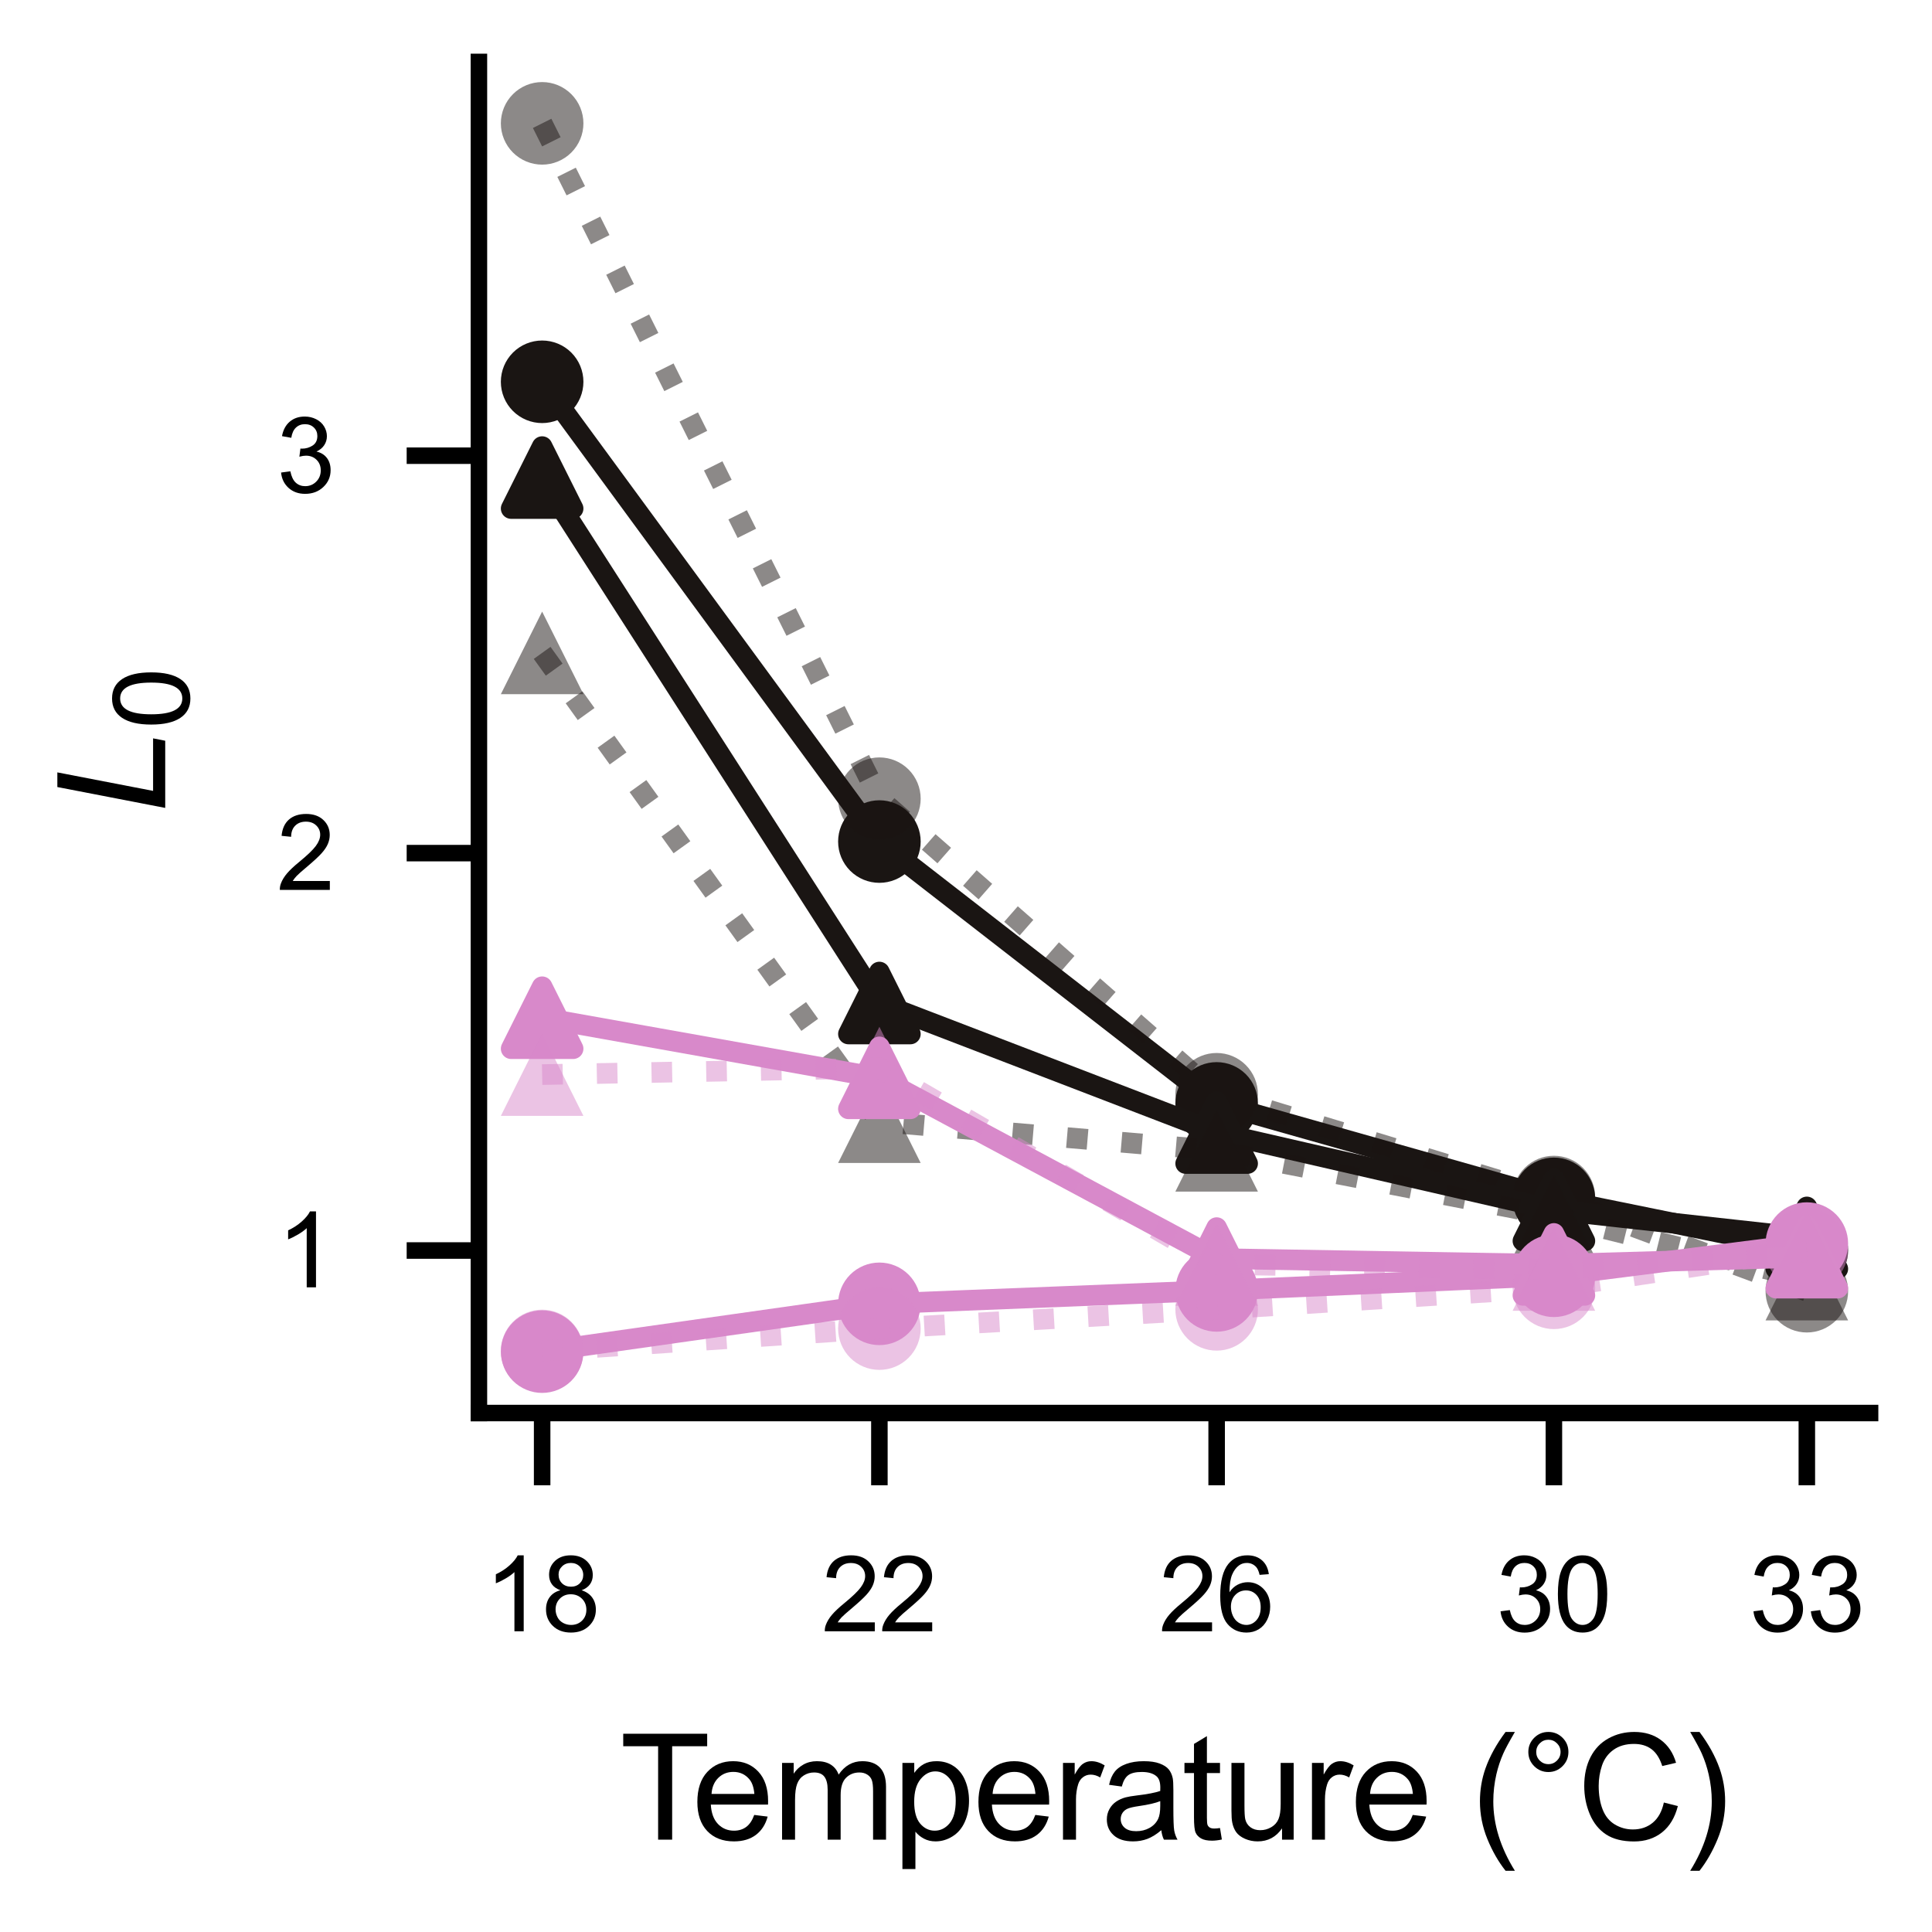 <?xml version="1.0" encoding="utf-8" standalone="no"?>
<!DOCTYPE svg PUBLIC "-//W3C//DTD SVG 1.1//EN"
  "http://www.w3.org/Graphics/SVG/1.1/DTD/svg11.dtd">
<svg xmlns:xlink="http://www.w3.org/1999/xlink" width="93.6pt" height="93.6pt" viewBox="0 0 93.6 93.6" xmlns="http://www.w3.org/2000/svg" version="1.1">
 <defs>
  <style type="text/css">*{stroke-linejoin: round; stroke-linecap: butt}</style>
 </defs>
 <g id="figure_1">
  <g id="patch_1">
   <path d="M 0 93.6 
L 93.6 93.6 
L 93.6 0 
L 0 0 
L 0 93.6 
z
" style="fill: none"/>
  </g>
  <g id="axes_1">
   <g id="patch_2">
    <path d="M 23.202 68.458 
L 90.6 68.458 
L 90.6 3 
L 23.202 3 
L 23.202 68.458 
z
" style="fill: none"/>
   </g>
   <g id="line2d_1">
    <path d="M 26.265 18.497 
L 42.604 40.771 
L 58.943 53.457 
L 75.282 58.081 
L 87.536 60.572 
" clip-path="url(#p386862319a)" style="fill: none; stroke: #1a1513; stroke-linecap: square"/>
    <defs>
     <path id="m670fb62031" d="M 0 1.5 
C 0.398 1.5 0.779 1.342 1.061 1.061 
C 1.342 0.779 1.5 0.398 1.5 0 
C 1.5 -0.398 1.342 -0.779 1.061 -1.061 
C 0.779 -1.342 0.398 -1.5 0 -1.5 
C -0.398 -1.5 -0.779 -1.342 -1.061 -1.061 
C -1.342 -0.779 -1.5 -0.398 -1.5 0 
C -1.5 0.398 -1.342 0.779 -1.061 1.061 
C -0.779 1.342 -0.398 1.5 0 1.5 
z
" style="stroke: #1a1513"/>
    </defs>
    <g clip-path="url(#p386862319a)">
     <use xlink:href="#m670fb62031" x="26.265" y="18.497" style="fill: #1a1513; stroke: #1a1513"/>
     <use xlink:href="#m670fb62031" x="42.604" y="40.771" style="fill: #1a1513; stroke: #1a1513"/>
     <use xlink:href="#m670fb62031" x="58.943" y="53.457" style="fill: #1a1513; stroke: #1a1513"/>
     <use xlink:href="#m670fb62031" x="75.282" y="58.081" style="fill: #1a1513; stroke: #1a1513"/>
     <use xlink:href="#m670fb62031" x="87.536" y="60.572" style="fill: #1a1513; stroke: #1a1513"/>
    </g>
   </g>
   <g id="line2d_2">
    <path d="M 26.265 5.976 
L 42.604 38.695 
L 58.943 53.014 
L 75.282 57.994 
L 87.536 62.555 
" clip-path="url(#p386862319a)" style="fill: none; stroke-dasharray: 1,1.65; stroke-dashoffset: 0; stroke: #1a1513; stroke-opacity: 0.5"/>
    <defs>
     <path id="mca8108b6da" d="M 0 2 
C 0.53 2 1.039 1.789 1.414 1.414 
C 1.789 1.039 2 0.53 2 0 
C 2 -0.53 1.789 -1.039 1.414 -1.414 
C 1.039 -1.789 0.53 -2 0 -2 
C -0.53 -2 -1.039 -1.789 -1.414 -1.414 
C -1.789 -1.039 -2 -0.53 -2 0 
C -2 0.53 -1.789 1.039 -1.414 1.414 
C -1.039 1.789 -0.53 2 0 2 
z
"/>
    </defs>
    <g clip-path="url(#p386862319a)">
     <use xlink:href="#mca8108b6da" x="26.265" y="5.976" style="fill: #1a1513; fill-opacity: 0.5"/>
     <use xlink:href="#mca8108b6da" x="42.604" y="38.695" style="fill: #1a1513; fill-opacity: 0.5"/>
     <use xlink:href="#mca8108b6da" x="58.943" y="53.014" style="fill: #1a1513; fill-opacity: 0.5"/>
     <use xlink:href="#mca8108b6da" x="75.282" y="57.994" style="fill: #1a1513; fill-opacity: 0.5"/>
     <use xlink:href="#mca8108b6da" x="87.536" y="62.555" style="fill: #1a1513; fill-opacity: 0.5"/>
    </g>
   </g>
   <g id="line2d_3">
    <path d="M 26.265 23.137 
L 42.604 48.593 
L 58.943 54.869 
L 75.282 58.621 
L 87.536 59.973 
" clip-path="url(#p386862319a)" style="fill: none; stroke: #1a1513; stroke-linecap: square"/>
    <defs>
     <path id="mb7b918a9e5" d="M 0 -1.5 
L -1.5 1.5 
L 1.5 1.5 
z
" style="stroke: #1a1513; stroke-linejoin: miter"/>
    </defs>
    <g clip-path="url(#p386862319a)">
     <use xlink:href="#mb7b918a9e5" x="26.265" y="23.137" style="fill: #1a1513; stroke: #1a1513; stroke-linejoin: miter"/>
     <use xlink:href="#mb7b918a9e5" x="42.604" y="48.593" style="fill: #1a1513; stroke: #1a1513; stroke-linejoin: miter"/>
     <use xlink:href="#mb7b918a9e5" x="58.943" y="54.869" style="fill: #1a1513; stroke: #1a1513; stroke-linejoin: miter"/>
     <use xlink:href="#mb7b918a9e5" x="75.282" y="58.621" style="fill: #1a1513; stroke: #1a1513; stroke-linejoin: miter"/>
     <use xlink:href="#mb7b918a9e5" x="87.536" y="59.973" style="fill: #1a1513; stroke: #1a1513; stroke-linejoin: miter"/>
    </g>
   </g>
   <g id="line2d_4">
    <path d="M 26.265 31.63 
L 42.604 54.343 
L 58.943 55.729 
L 75.282 58.914 
L 87.536 61.969 
" clip-path="url(#p386862319a)" style="fill: none; stroke-dasharray: 1,1.65; stroke-dashoffset: 0; stroke: #1a1513; stroke-opacity: 0.5"/>
    <defs>
     <path id="mf6791fa615" d="M 0 -2 
L -2 2 
L 2 2 
z
"/>
    </defs>
    <g clip-path="url(#p386862319a)">
     <use xlink:href="#mf6791fa615" x="26.265" y="31.63" style="fill: #1a1513; fill-opacity: 0.5"/>
     <use xlink:href="#mf6791fa615" x="42.604" y="54.343" style="fill: #1a1513; fill-opacity: 0.5"/>
     <use xlink:href="#mf6791fa615" x="58.943" y="55.729" style="fill: #1a1513; fill-opacity: 0.5"/>
     <use xlink:href="#mf6791fa615" x="75.282" y="58.914" style="fill: #1a1513; fill-opacity: 0.5"/>
     <use xlink:href="#mf6791fa615" x="87.536" y="61.969" style="fill: #1a1513; fill-opacity: 0.5"/>
    </g>
   </g>
   <g id="matplotlib.axis_1">
    <g id="xtick_1">
     <g id="line2d_5">
      <defs>
       <path id="mcad9464730" d="M 0 0 
L 0 3.5 
" style="stroke: #000000; stroke-width: 0.8"/>
      </defs>
      <g>
       <use xlink:href="#mcad9464730" x="26.265" y="68.458" style="stroke: #000000; stroke-width: 0.8"/>
      </g>
     </g>
     <g id="text_1">
      <!-- $\mathdefault{18}$ -->
      <g transform="translate(23.465 79.037) scale(0.05 -0.05)">
       <defs>
        <path id="ArialMT-31" d="M 2384 0 
L 1822 0 
L 1822 3584 
Q 1619 3391 1289 3197 
Q 959 3003 697 2906 
L 697 3450 
Q 1169 3672 1522 3987 
Q 1875 4303 2022 4600 
L 2384 4600 
L 2384 0 
z
" transform="scale(0.016)"/>
        <path id="ArialMT-38" d="M 1131 2484 
Q 781 2613 612 2850 
Q 444 3088 444 3419 
Q 444 3919 803 4259 
Q 1163 4600 1759 4600 
Q 2359 4600 2725 4251 
Q 3091 3903 3091 3403 
Q 3091 3084 2923 2848 
Q 2756 2613 2416 2484 
Q 2838 2347 3058 2040 
Q 3278 1734 3278 1309 
Q 3278 722 2862 322 
Q 2447 -78 1769 -78 
Q 1091 -78 675 323 
Q 259 725 259 1325 
Q 259 1772 486 2073 
Q 713 2375 1131 2484 
z
M 1019 3438 
Q 1019 3113 1228 2906 
Q 1438 2700 1772 2700 
Q 2097 2700 2305 2904 
Q 2513 3109 2513 3406 
Q 2513 3716 2298 3927 
Q 2084 4138 1766 4138 
Q 1444 4138 1231 3931 
Q 1019 3725 1019 3438 
z
M 838 1322 
Q 838 1081 952 856 
Q 1066 631 1291 507 
Q 1516 384 1775 384 
Q 2178 384 2440 643 
Q 2703 903 2703 1303 
Q 2703 1709 2433 1975 
Q 2163 2241 1756 2241 
Q 1359 2241 1098 1978 
Q 838 1716 838 1322 
z
" transform="scale(0.016)"/>
       </defs>
       <use xlink:href="#ArialMT-31" transform="translate(0 0.125)"/>
       <use xlink:href="#ArialMT-38" transform="translate(55.615 0.125)"/>
      </g>
     </g>
    </g>
    <g id="xtick_2">
     <g id="line2d_6">
      <g>
       <use xlink:href="#mcad9464730" x="42.604" y="68.458" style="stroke: #000000; stroke-width: 0.8"/>
      </g>
     </g>
     <g id="text_2">
      <!-- $\mathdefault{22}$ -->
      <g transform="translate(39.804 79.037) scale(0.05 -0.05)">
       <defs>
        <path id="ArialMT-32" d="M 3222 541 
L 3222 0 
L 194 0 
Q 188 203 259 391 
Q 375 700 629 1000 
Q 884 1300 1366 1694 
Q 2113 2306 2375 2664 
Q 2638 3022 2638 3341 
Q 2638 3675 2398 3904 
Q 2159 4134 1775 4134 
Q 1369 4134 1125 3890 
Q 881 3647 878 3216 
L 300 3275 
Q 359 3922 746 4261 
Q 1134 4600 1788 4600 
Q 2447 4600 2831 4234 
Q 3216 3869 3216 3328 
Q 3216 3053 3103 2787 
Q 2991 2522 2730 2228 
Q 2469 1934 1863 1422 
Q 1356 997 1212 845 
Q 1069 694 975 541 
L 3222 541 
z
" transform="scale(0.016)"/>
       </defs>
       <use xlink:href="#ArialMT-32" transform="translate(0 0.125)"/>
       <use xlink:href="#ArialMT-32" transform="translate(55.615 0.125)"/>
      </g>
     </g>
    </g>
    <g id="xtick_3">
     <g id="line2d_7">
      <g>
       <use xlink:href="#mcad9464730" x="58.943" y="68.458" style="stroke: #000000; stroke-width: 0.8"/>
      </g>
     </g>
     <g id="text_3">
      <!-- $\mathdefault{26}$ -->
      <g transform="translate(56.143 79.037) scale(0.05 -0.05)">
       <defs>
        <path id="ArialMT-36" d="M 3184 3459 
L 2625 3416 
Q 2550 3747 2413 3897 
Q 2184 4138 1850 4138 
Q 1581 4138 1378 3988 
Q 1113 3794 959 3422 
Q 806 3050 800 2363 
Q 1003 2672 1297 2822 
Q 1591 2972 1913 2972 
Q 2475 2972 2870 2558 
Q 3266 2144 3266 1488 
Q 3266 1056 3080 686 
Q 2894 316 2569 119 
Q 2244 -78 1831 -78 
Q 1128 -78 684 439 
Q 241 956 241 2144 
Q 241 3472 731 4075 
Q 1159 4600 1884 4600 
Q 2425 4600 2770 4297 
Q 3116 3994 3184 3459 
z
M 888 1484 
Q 888 1194 1011 928 
Q 1134 663 1356 523 
Q 1578 384 1822 384 
Q 2178 384 2434 671 
Q 2691 959 2691 1453 
Q 2691 1928 2437 2201 
Q 2184 2475 1800 2475 
Q 1419 2475 1153 2201 
Q 888 1928 888 1484 
z
" transform="scale(0.016)"/>
       </defs>
       <use xlink:href="#ArialMT-32" transform="translate(0 0.125)"/>
       <use xlink:href="#ArialMT-36" transform="translate(55.615 0.125)"/>
      </g>
     </g>
    </g>
    <g id="xtick_4">
     <g id="line2d_8">
      <g>
       <use xlink:href="#mcad9464730" x="75.282" y="68.458" style="stroke: #000000; stroke-width: 0.8"/>
      </g>
     </g>
     <g id="text_4">
      <!-- $\mathdefault{30}$ -->
      <g transform="translate(72.482 79.037) scale(0.05 -0.05)">
       <defs>
        <path id="ArialMT-33" d="M 269 1209 
L 831 1284 
Q 928 806 1161 595 
Q 1394 384 1728 384 
Q 2125 384 2398 659 
Q 2672 934 2672 1341 
Q 2672 1728 2419 1979 
Q 2166 2231 1775 2231 
Q 1616 2231 1378 2169 
L 1441 2663 
Q 1497 2656 1531 2656 
Q 1891 2656 2178 2843 
Q 2466 3031 2466 3422 
Q 2466 3731 2256 3934 
Q 2047 4138 1716 4138 
Q 1388 4138 1169 3931 
Q 950 3725 888 3313 
L 325 3413 
Q 428 3978 793 4289 
Q 1159 4600 1703 4600 
Q 2078 4600 2393 4439 
Q 2709 4278 2876 4000 
Q 3044 3722 3044 3409 
Q 3044 3113 2884 2869 
Q 2725 2625 2413 2481 
Q 2819 2388 3044 2092 
Q 3269 1797 3269 1353 
Q 3269 753 2831 336 
Q 2394 -81 1725 -81 
Q 1122 -81 723 278 
Q 325 638 269 1209 
z
" transform="scale(0.016)"/>
        <path id="ArialMT-30" d="M 266 2259 
Q 266 3072 433 3567 
Q 600 4063 929 4331 
Q 1259 4600 1759 4600 
Q 2128 4600 2406 4451 
Q 2684 4303 2865 4023 
Q 3047 3744 3150 3342 
Q 3253 2941 3253 2259 
Q 3253 1453 3087 958 
Q 2922 463 2592 192 
Q 2263 -78 1759 -78 
Q 1097 -78 719 397 
Q 266 969 266 2259 
z
M 844 2259 
Q 844 1131 1108 757 
Q 1372 384 1759 384 
Q 2147 384 2411 759 
Q 2675 1134 2675 2259 
Q 2675 3391 2411 3762 
Q 2147 4134 1753 4134 
Q 1366 4134 1134 3806 
Q 844 3388 844 2259 
z
" transform="scale(0.016)"/>
       </defs>
       <use xlink:href="#ArialMT-33" transform="translate(0 0.125)"/>
       <use xlink:href="#ArialMT-30" transform="translate(55.615 0.125)"/>
      </g>
     </g>
    </g>
    <g id="xtick_5">
     <g id="line2d_9">
      <g>
       <use xlink:href="#mcad9464730" x="87.536" y="68.458" style="stroke: #000000; stroke-width: 0.8"/>
      </g>
     </g>
     <g id="text_5">
      <!-- $\mathdefault{33}$ -->
      <g transform="translate(84.736 79.037) scale(0.05 -0.05)">
       <use xlink:href="#ArialMT-33" transform="translate(0 0.125)"/>
       <use xlink:href="#ArialMT-33" transform="translate(55.615 0.125)"/>
      </g>
     </g>
    </g>
    <g id="text_6">
     <!-- Temperature (°C) -->
     <g transform="translate(30.026 89.126) scale(0.07 -0.07)">
      <defs>
       <path id="ArialMT-54" d="M 1659 0 
L 1659 4041 
L 150 4041 
L 150 4581 
L 3781 4581 
L 3781 4041 
L 2266 4041 
L 2266 0 
L 1659 0 
z
" transform="scale(0.016)"/>
       <path id="ArialMT-65" d="M 2694 1069 
L 3275 997 
Q 3138 488 2766 206 
Q 2394 -75 1816 -75 
Q 1088 -75 661 373 
Q 234 822 234 1631 
Q 234 2469 665 2931 
Q 1097 3394 1784 3394 
Q 2450 3394 2872 2941 
Q 3294 2488 3294 1666 
Q 3294 1616 3291 1516 
L 816 1516 
Q 847 969 1125 678 
Q 1403 388 1819 388 
Q 2128 388 2347 550 
Q 2566 713 2694 1069 
z
M 847 1978 
L 2700 1978 
Q 2663 2397 2488 2606 
Q 2219 2931 1791 2931 
Q 1403 2931 1139 2672 
Q 875 2413 847 1978 
z
" transform="scale(0.016)"/>
       <path id="ArialMT-6d" d="M 422 0 
L 422 3319 
L 925 3319 
L 925 2853 
Q 1081 3097 1340 3245 
Q 1600 3394 1931 3394 
Q 2300 3394 2536 3241 
Q 2772 3088 2869 2813 
Q 3263 3394 3894 3394 
Q 4388 3394 4653 3120 
Q 4919 2847 4919 2278 
L 4919 0 
L 4359 0 
L 4359 2091 
Q 4359 2428 4304 2576 
Q 4250 2725 4106 2815 
Q 3963 2906 3769 2906 
Q 3419 2906 3187 2673 
Q 2956 2441 2956 1928 
L 2956 0 
L 2394 0 
L 2394 2156 
Q 2394 2531 2256 2718 
Q 2119 2906 1806 2906 
Q 1569 2906 1367 2781 
Q 1166 2656 1075 2415 
Q 984 2175 984 1722 
L 984 0 
L 422 0 
z
" transform="scale(0.016)"/>
       <path id="ArialMT-70" d="M 422 -1272 
L 422 3319 
L 934 3319 
L 934 2888 
Q 1116 3141 1344 3267 
Q 1572 3394 1897 3394 
Q 2322 3394 2647 3175 
Q 2972 2956 3137 2557 
Q 3303 2159 3303 1684 
Q 3303 1175 3120 767 
Q 2938 359 2589 142 
Q 2241 -75 1856 -75 
Q 1575 -75 1351 44 
Q 1128 163 984 344 
L 984 -1272 
L 422 -1272 
z
M 931 1641 
Q 931 1000 1190 694 
Q 1450 388 1819 388 
Q 2194 388 2461 705 
Q 2728 1022 2728 1688 
Q 2728 2322 2467 2637 
Q 2206 2953 1844 2953 
Q 1484 2953 1207 2617 
Q 931 2281 931 1641 
z
" transform="scale(0.016)"/>
       <path id="ArialMT-72" d="M 416 0 
L 416 3319 
L 922 3319 
L 922 2816 
Q 1116 3169 1280 3281 
Q 1444 3394 1641 3394 
Q 1925 3394 2219 3213 
L 2025 2691 
Q 1819 2813 1613 2813 
Q 1428 2813 1281 2702 
Q 1134 2591 1072 2394 
Q 978 2094 978 1738 
L 978 0 
L 416 0 
z
" transform="scale(0.016)"/>
       <path id="ArialMT-61" d="M 2588 409 
Q 2275 144 1986 34 
Q 1697 -75 1366 -75 
Q 819 -75 525 192 
Q 231 459 231 875 
Q 231 1119 342 1320 
Q 453 1522 633 1644 
Q 813 1766 1038 1828 
Q 1203 1872 1538 1913 
Q 2219 1994 2541 2106 
Q 2544 2222 2544 2253 
Q 2544 2597 2384 2738 
Q 2169 2928 1744 2928 
Q 1347 2928 1158 2789 
Q 969 2650 878 2297 
L 328 2372 
Q 403 2725 575 2942 
Q 747 3159 1072 3276 
Q 1397 3394 1825 3394 
Q 2250 3394 2515 3294 
Q 2781 3194 2906 3042 
Q 3031 2891 3081 2659 
Q 3109 2516 3109 2141 
L 3109 1391 
Q 3109 606 3145 398 
Q 3181 191 3288 0 
L 2700 0 
Q 2613 175 2588 409 
z
M 2541 1666 
Q 2234 1541 1622 1453 
Q 1275 1403 1131 1340 
Q 988 1278 909 1158 
Q 831 1038 831 891 
Q 831 666 1001 516 
Q 1172 366 1500 366 
Q 1825 366 2078 508 
Q 2331 650 2450 897 
Q 2541 1088 2541 1459 
L 2541 1666 
z
" transform="scale(0.016)"/>
       <path id="ArialMT-74" d="M 1650 503 
L 1731 6 
Q 1494 -44 1306 -44 
Q 1000 -44 831 53 
Q 663 150 594 308 
Q 525 466 525 972 
L 525 2881 
L 113 2881 
L 113 3319 
L 525 3319 
L 525 4141 
L 1084 4478 
L 1084 3319 
L 1650 3319 
L 1650 2881 
L 1084 2881 
L 1084 941 
Q 1084 700 1114 631 
Q 1144 563 1211 522 
Q 1278 481 1403 481 
Q 1497 481 1650 503 
z
" transform="scale(0.016)"/>
       <path id="ArialMT-75" d="M 2597 0 
L 2597 488 
Q 2209 -75 1544 -75 
Q 1250 -75 995 37 
Q 741 150 617 320 
Q 494 491 444 738 
Q 409 903 409 1263 
L 409 3319 
L 972 3319 
L 972 1478 
Q 972 1038 1006 884 
Q 1059 663 1231 536 
Q 1403 409 1656 409 
Q 1909 409 2131 539 
Q 2353 669 2445 892 
Q 2538 1116 2538 1541 
L 2538 3319 
L 3100 3319 
L 3100 0 
L 2597 0 
z
" transform="scale(0.016)"/>
       <path id="ArialMT-20" transform="scale(0.016)"/>
       <path id="ArialMT-28" d="M 1497 -1347 
Q 1031 -759 709 28 
Q 388 816 388 1659 
Q 388 2403 628 3084 
Q 909 3875 1497 4659 
L 1900 4659 
Q 1522 4009 1400 3731 
Q 1209 3300 1100 2831 
Q 966 2247 966 1656 
Q 966 153 1900 -1347 
L 1497 -1347 
z
" transform="scale(0.016)"/>
       <path id="ArialMT-b0" d="M 400 3794 
Q 400 4153 654 4406 
Q 909 4659 1266 4659 
Q 1628 4659 1881 4406 
Q 2134 4153 2134 3794 
Q 2134 3434 1879 3179 
Q 1625 2925 1266 2925 
Q 909 2925 654 3178 
Q 400 3431 400 3794 
z
M 741 3794 
Q 741 3575 895 3420 
Q 1050 3266 1269 3266 
Q 1484 3266 1639 3420 
Q 1794 3575 1794 3794 
Q 1794 4013 1639 4167 
Q 1484 4322 1269 4322 
Q 1050 4322 895 4167 
Q 741 4013 741 3794 
z
" transform="scale(0.016)"/>
       <path id="ArialMT-43" d="M 3763 1606 
L 4369 1453 
Q 4178 706 3683 314 
Q 3188 -78 2472 -78 
Q 1731 -78 1267 223 
Q 803 525 561 1097 
Q 319 1669 319 2325 
Q 319 3041 592 3573 
Q 866 4106 1370 4382 
Q 1875 4659 2481 4659 
Q 3169 4659 3637 4309 
Q 4106 3959 4291 3325 
L 3694 3184 
Q 3534 3684 3231 3912 
Q 2928 4141 2469 4141 
Q 1941 4141 1586 3887 
Q 1231 3634 1087 3207 
Q 944 2781 944 2328 
Q 944 1744 1114 1308 
Q 1284 872 1643 656 
Q 2003 441 2422 441 
Q 2931 441 3284 734 
Q 3638 1028 3763 1606 
z
" transform="scale(0.016)"/>
       <path id="ArialMT-29" d="M 791 -1347 
L 388 -1347 
Q 1322 153 1322 1656 
Q 1322 2244 1188 2822 
Q 1081 3291 891 3722 
Q 769 4003 388 4659 
L 791 4659 
Q 1378 3875 1659 3084 
Q 1900 2403 1900 1659 
Q 1900 816 1576 28 
Q 1253 -759 791 -1347 
z
" transform="scale(0.016)"/>
      </defs>
      <use xlink:href="#ArialMT-54"/>
      <use xlink:href="#ArialMT-65" x="49.959"/>
      <use xlink:href="#ArialMT-6d" x="105.574"/>
      <use xlink:href="#ArialMT-70" x="188.875"/>
      <use xlink:href="#ArialMT-65" x="244.49"/>
      <use xlink:href="#ArialMT-72" x="300.105"/>
      <use xlink:href="#ArialMT-61" x="333.406"/>
      <use xlink:href="#ArialMT-74" x="389.021"/>
      <use xlink:href="#ArialMT-75" x="416.805"/>
      <use xlink:href="#ArialMT-72" x="472.42"/>
      <use xlink:href="#ArialMT-65" x="505.721"/>
      <use xlink:href="#ArialMT-20" x="561.336"/>
      <use xlink:href="#ArialMT-28" x="589.119"/>
      <use xlink:href="#ArialMT-b0" x="622.42"/>
      <use xlink:href="#ArialMT-43" x="662.41"/>
      <use xlink:href="#ArialMT-29" x="734.627"/>
     </g>
    </g>
   </g>
   <g id="matplotlib.axis_2">
    <g id="ytick_1">
     <g id="line2d_10">
      <defs>
       <path id="m37f6aaab08" d="M 0 0 
L -3.5 0 
" style="stroke: #000000; stroke-width: 0.8"/>
      </defs>
      <g>
       <use xlink:href="#m37f6aaab08" x="23.202" y="60.584" style="stroke: #000000; stroke-width: 0.8"/>
      </g>
     </g>
     <g id="text_7">
      <!-- $\mathdefault{1}$ -->
      <g transform="translate(13.402 62.374) scale(0.05 -0.05)">
       <use xlink:href="#ArialMT-31" transform="translate(0 0.125)"/>
      </g>
     </g>
    </g>
    <g id="ytick_2">
     <g id="line2d_11">
      <g>
       <use xlink:href="#m37f6aaab08" x="23.202" y="41.331" style="stroke: #000000; stroke-width: 0.8"/>
      </g>
     </g>
     <g id="text_8">
      <!-- $\mathdefault{2}$ -->
      <g transform="translate(13.402 43.12) scale(0.05 -0.05)">
       <use xlink:href="#ArialMT-32" transform="translate(0 0.125)"/>
      </g>
     </g>
    </g>
    <g id="ytick_3">
     <g id="line2d_12">
      <g>
       <use xlink:href="#m37f6aaab08" x="23.202" y="22.077" style="stroke: #000000; stroke-width: 0.8"/>
      </g>
     </g>
     <g id="text_9">
      <!-- $\mathdefault{3}$ -->
      <g transform="translate(13.402 23.867) scale(0.05 -0.05)">
       <use xlink:href="#ArialMT-33" transform="translate(0 0.125)"/>
      </g>
     </g>
    </g>
    <g id="text_10">
     <!-- $L_0$ -->
     <g transform="translate(8.011 39.334) rotate(-90) scale(0.07 -0.07)">
      <defs>
       <path id="DejaVuSans-Oblique-4c" d="M 1075 4666 
L 1709 4666 
L 909 525 
L 3181 525 
L 3078 0 
L 172 0 
L 1075 4666 
z
" transform="scale(0.016)"/>
       <path id="DejaVuSans-30" d="M 2034 4250 
Q 1547 4250 1301 3770 
Q 1056 3291 1056 2328 
Q 1056 1369 1301 889 
Q 1547 409 2034 409 
Q 2525 409 2770 889 
Q 3016 1369 3016 2328 
Q 3016 3291 2770 3770 
Q 2525 4250 2034 4250 
z
M 2034 4750 
Q 2819 4750 3233 4129 
Q 3647 3509 3647 2328 
Q 3647 1150 3233 529 
Q 2819 -91 2034 -91 
Q 1250 -91 836 529 
Q 422 1150 422 2328 
Q 422 3509 836 4129 
Q 1250 4750 2034 4750 
z
" transform="scale(0.016)"/>
      </defs>
      <use xlink:href="#DejaVuSans-Oblique-4c" transform="translate(0 0.094)"/>
      <use xlink:href="#DejaVuSans-30" transform="translate(55.713 -16.312) scale(0.7)"/>
     </g>
    </g>
   </g>
   <g id="line2d_13">
    <path d="M 26.265 65.483 
L 42.604 63.167 
L 58.943 62.517 
L 75.282 61.808 
L 87.536 60.248 
" clip-path="url(#p386862319a)" style="fill: none; stroke: #d889ca; stroke-linecap: square"/>
    <defs>
     <path id="m471e1f0b12" d="M 0 1.5 
C 0.398 1.5 0.779 1.342 1.061 1.061 
C 1.342 0.779 1.5 0.398 1.5 0 
C 1.5 -0.398 1.342 -0.779 1.061 -1.061 
C 0.779 -1.342 0.398 -1.5 0 -1.5 
C -0.398 -1.5 -0.779 -1.342 -1.061 -1.061 
C -1.342 -0.779 -1.5 -0.398 -1.5 0 
C -1.5 0.398 -1.342 0.779 -1.061 1.061 
C -0.779 1.342 -0.398 1.5 0 1.5 
z
" style="stroke: #d889ca"/>
    </defs>
    <g clip-path="url(#p386862319a)">
     <use xlink:href="#m471e1f0b12" x="26.265" y="65.483" style="fill: #d889ca; stroke: #d889ca"/>
     <use xlink:href="#m471e1f0b12" x="42.604" y="63.167" style="fill: #d889ca; stroke: #d889ca"/>
     <use xlink:href="#m471e1f0b12" x="58.943" y="62.517" style="fill: #d889ca; stroke: #d889ca"/>
     <use xlink:href="#m471e1f0b12" x="75.282" y="61.808" style="fill: #d889ca; stroke: #d889ca"/>
     <use xlink:href="#m471e1f0b12" x="87.536" y="60.248" style="fill: #d889ca; stroke: #d889ca"/>
    </g>
   </g>
   <g id="line2d_14">
    <path d="M 26.265 65.45 
L 42.604 64.367 
L 58.943 63.434 
L 75.282 62.391 
L 87.536 60.541 
" clip-path="url(#p386862319a)" style="fill: none; stroke-dasharray: 1,1.65; stroke-dashoffset: 0; stroke: #d889ca; stroke-opacity: 0.5"/>
    <defs>
     <path id="m09e28139b4" d="M 0 2 
C 0.53 2 1.039 1.789 1.414 1.414 
C 1.789 1.039 2 0.53 2 0 
C 2 -0.53 1.789 -1.039 1.414 -1.414 
C 1.039 -1.789 0.53 -2 0 -2 
C -0.53 -2 -1.039 -1.789 -1.414 -1.414 
C -1.789 -1.039 -2 -0.53 -2 0 
C -2 0.53 -1.789 1.039 -1.414 1.414 
C -1.039 1.789 -0.53 2 0 2 
z
"/>
    </defs>
    <g clip-path="url(#p386862319a)">
     <use xlink:href="#m09e28139b4" x="26.265" y="65.45" style="fill: #d889ca; fill-opacity: 0.5"/>
     <use xlink:href="#m09e28139b4" x="42.604" y="64.367" style="fill: #d889ca; fill-opacity: 0.5"/>
     <use xlink:href="#m09e28139b4" x="58.943" y="63.434" style="fill: #d889ca; fill-opacity: 0.5"/>
     <use xlink:href="#m09e28139b4" x="75.282" y="62.391" style="fill: #d889ca; fill-opacity: 0.5"/>
     <use xlink:href="#m09e28139b4" x="87.536" y="60.541" style="fill: #d889ca; fill-opacity: 0.5"/>
    </g>
   </g>
   <g id="patch_3">
    <path d="M 23.202 68.458 
L 23.202 3 
" style="fill: none; stroke: #000000; stroke-width: 0.8; stroke-linejoin: miter; stroke-linecap: square"/>
   </g>
   <g id="patch_4">
    <path d="M 23.202 68.458 
L 90.6 68.458 
" style="fill: none; stroke: #000000; stroke-width: 0.8; stroke-linejoin: miter; stroke-linecap: square"/>
   </g>
   <g id="line2d_15">
    <path d="M 26.265 49.306 
L 42.604 52.219 
L 58.943 60.975 
L 75.282 61.257 
L 87.536 60.906 
" clip-path="url(#p386862319a)" style="fill: none; stroke: #d889ca; stroke-linecap: square"/>
    <defs>
     <path id="m9e497a0756" d="M 0 -1.5 
L -1.5 1.5 
L 1.5 1.5 
z
" style="stroke: #d889ca; stroke-linejoin: miter"/>
    </defs>
    <g clip-path="url(#p386862319a)">
     <use xlink:href="#m9e497a0756" x="26.265" y="49.306" style="fill: #d889ca; stroke: #d889ca; stroke-linejoin: miter"/>
     <use xlink:href="#m9e497a0756" x="42.604" y="52.219" style="fill: #d889ca; stroke: #d889ca; stroke-linejoin: miter"/>
     <use xlink:href="#m9e497a0756" x="58.943" y="60.975" style="fill: #d889ca; stroke: #d889ca; stroke-linejoin: miter"/>
     <use xlink:href="#m9e497a0756" x="75.282" y="61.257" style="fill: #d889ca; stroke: #d889ca; stroke-linejoin: miter"/>
     <use xlink:href="#m9e497a0756" x="87.536" y="60.906" style="fill: #d889ca; stroke: #d889ca; stroke-linejoin: miter"/>
    </g>
   </g>
   <g id="line2d_16">
    <path d="M 26.265 52.061 
L 42.604 51.746 
L 58.943 61.26 
L 75.282 61.504 
L 87.536 60.651 
" clip-path="url(#p386862319a)" style="fill: none; stroke-dasharray: 1,1.65; stroke-dashoffset: 0; stroke: #d889ca; stroke-opacity: 0.5"/>
    <defs>
     <path id="md10e6a1cdc" d="M 0 -2 
L -2 2 
L 2 2 
z
"/>
    </defs>
    <g clip-path="url(#p386862319a)">
     <use xlink:href="#md10e6a1cdc" x="26.265" y="52.061" style="fill: #d889ca; fill-opacity: 0.5"/>
     <use xlink:href="#md10e6a1cdc" x="42.604" y="51.746" style="fill: #d889ca; fill-opacity: 0.5"/>
     <use xlink:href="#md10e6a1cdc" x="58.943" y="61.26" style="fill: #d889ca; fill-opacity: 0.5"/>
     <use xlink:href="#md10e6a1cdc" x="75.282" y="61.504" style="fill: #d889ca; fill-opacity: 0.5"/>
     <use xlink:href="#md10e6a1cdc" x="87.536" y="60.651" style="fill: #d889ca; fill-opacity: 0.5"/>
    </g>
   </g>
  </g>
 </g>
 <defs>
  <clipPath id="p386862319a">
   <rect x="23.202" y="3" width="67.398" height="65.458"/>
  </clipPath>
 </defs>
</svg>
